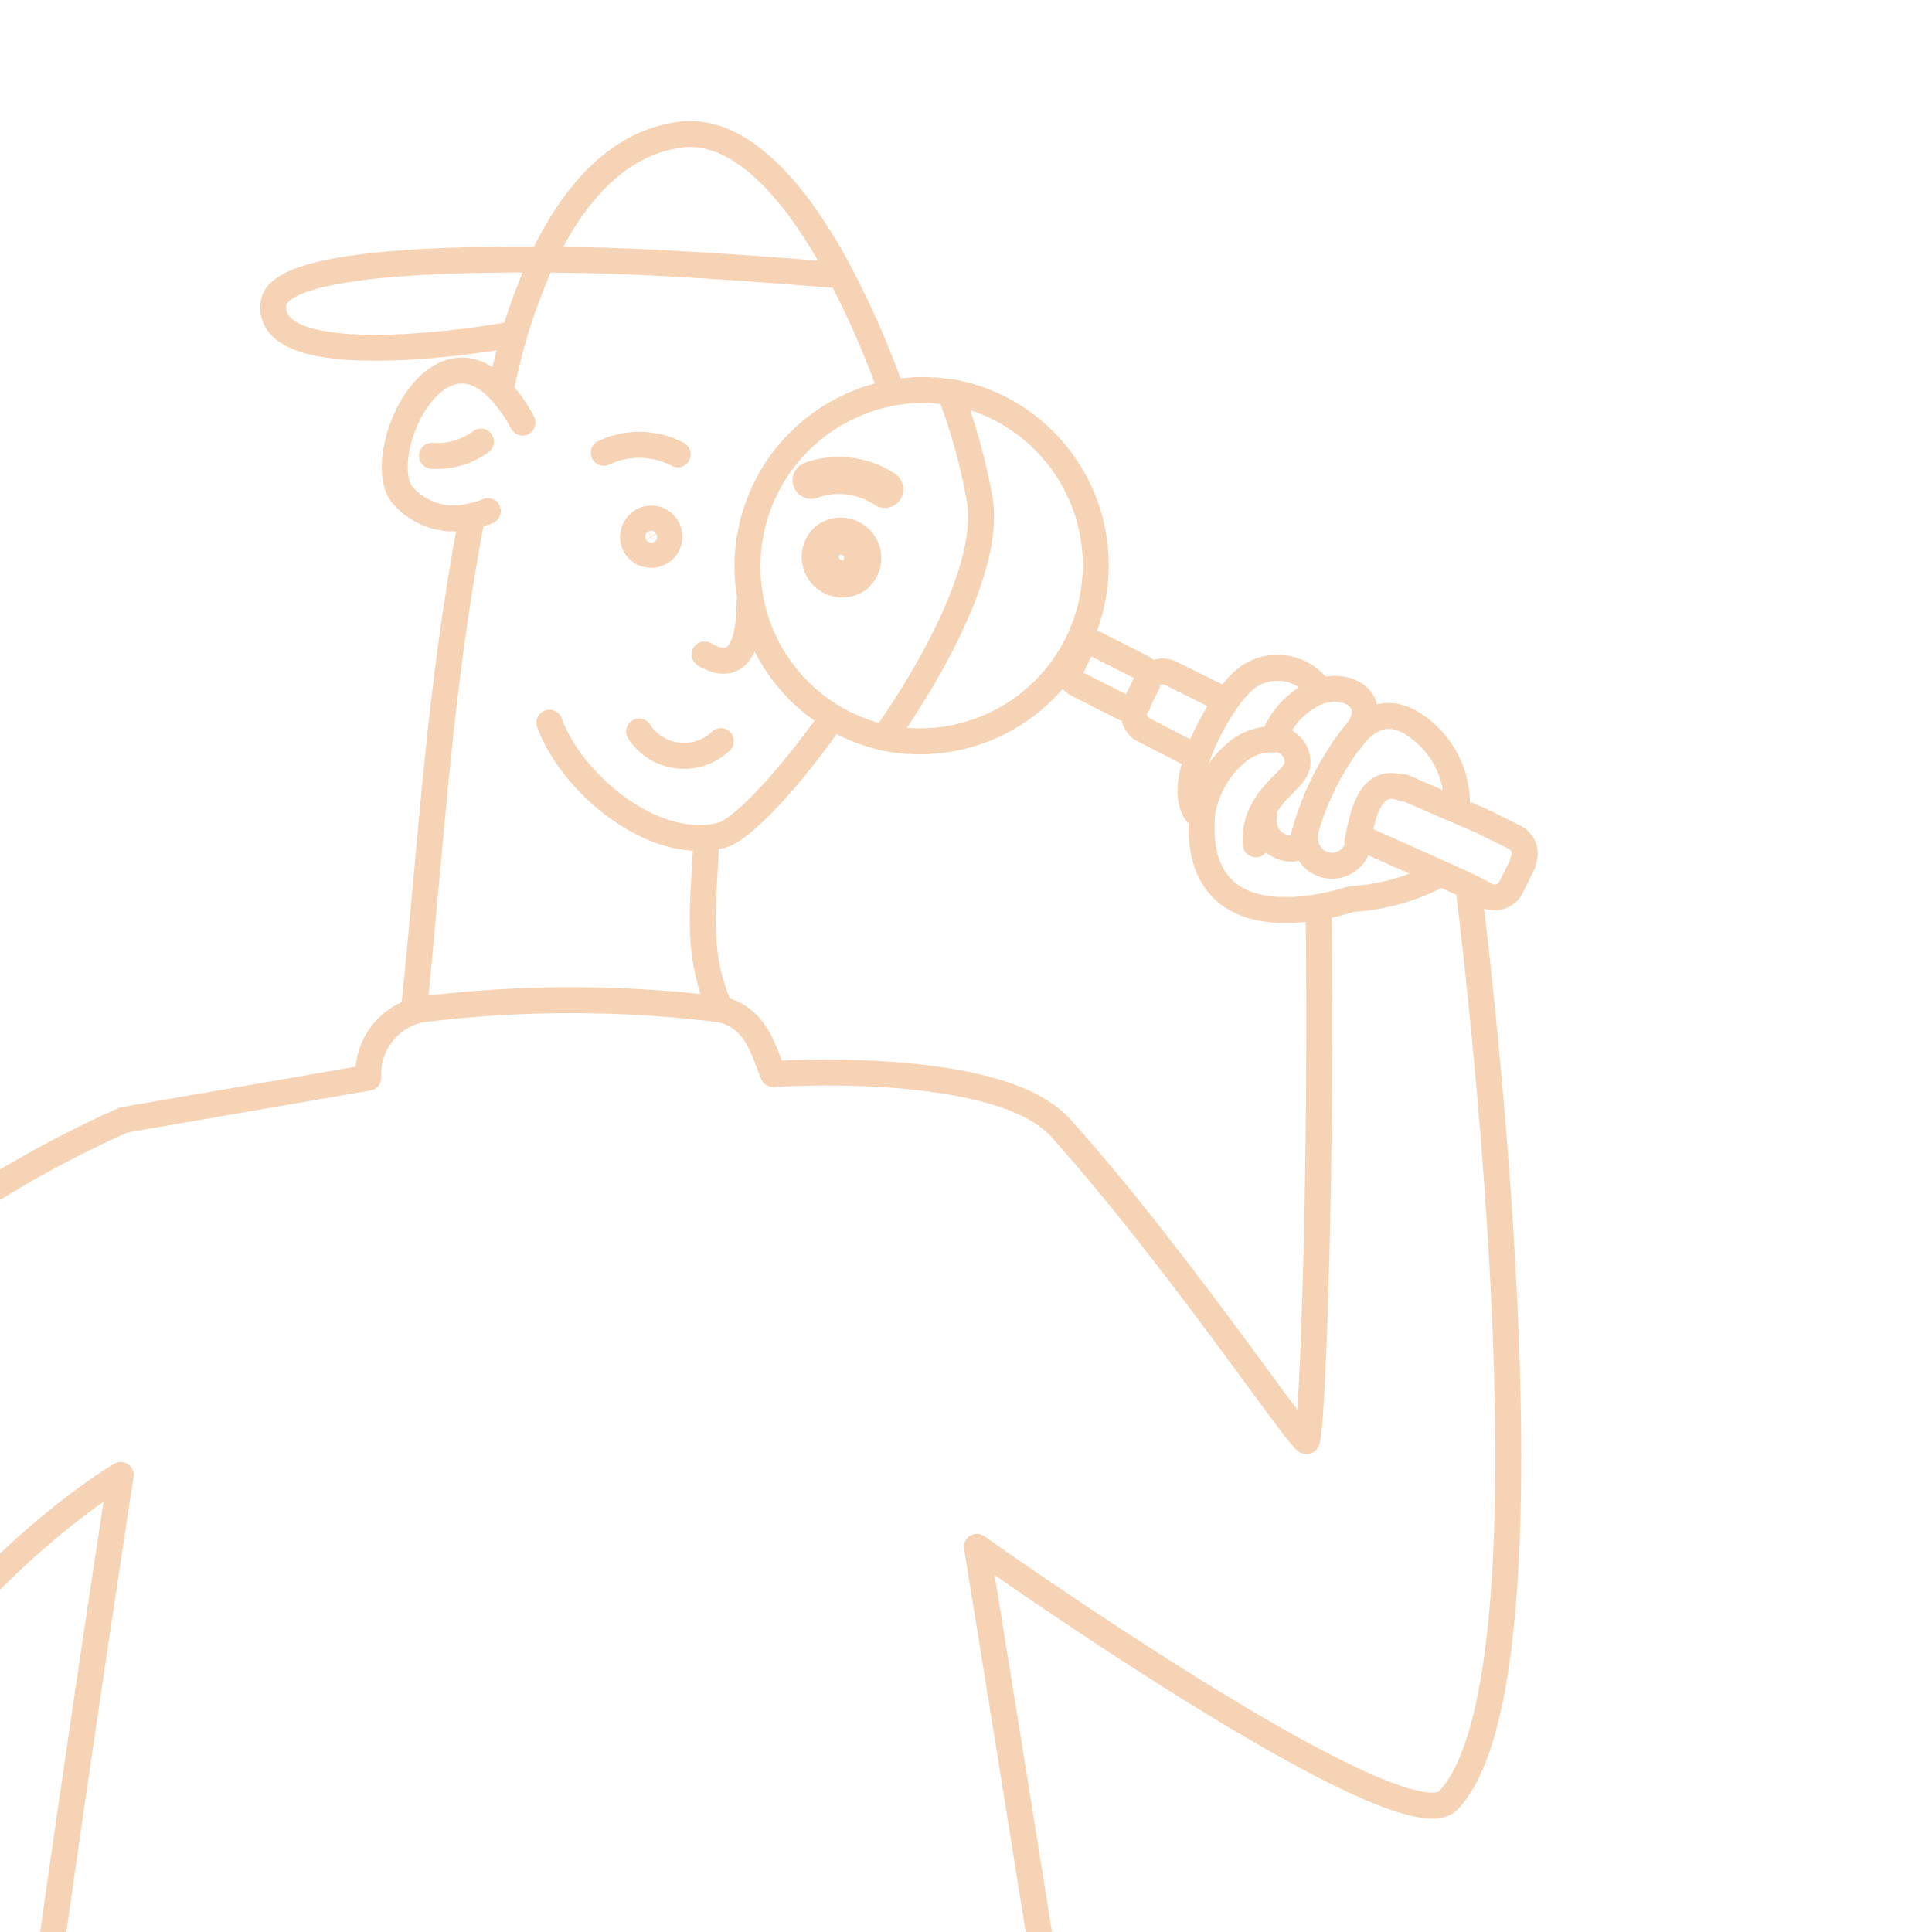 <svg id="Layer_1" data-name="Layer 1" xmlns="http://www.w3.org/2000/svg" viewBox="74 16 64 64">
<defs>
<style>
.cls-1,.cls-2,.cls-3,.cls-4{fill:none;stroke:#F7D3B5;}.cls-1,.cls-2,.cls-4{stroke-linecap:round;}.cls-1{stroke-linejoin:round;}.cls-1,.cls-2,.cls-3{stroke-width:0.86px;}.cls-2,.cls-3,.cls-4{stroke-miterlimit:10;}.cls-4{stroke-width:1.23px;}
</style>
</defs>
<path class="cls-4" d="M102.44,34.06a.73.73,0,0,1-.14,1,.73.73,0,0,1-.88-1.16A.73.73,0,0,1,102.44,34.06Z"/>
<path class="cls-4" d="M95.92,33.55a.42.42,0,0,1-.12.58.43.43,0,0,1-.58-.12.42.42,0,0,1,.13-.58A.41.41,0,0,1,95.92,33.55Z"/>
<path class="cls-2" d="M98.83,35.93c0,.87-.13,2.55-1.49,1.75"/>
<path class="cls-2" d="M101.5,39.88c-1.41,2-2.92,3.59-3.57,3.78a2.35,2.35,0,0,1-.53.09c-2.09.17-4.51-1.91-5.2-3.81"/>
<path class="cls-2" d="M105.51,29.1a19.68,19.68,0,0,1,.95,3.48c.31,2-1.29,5.16-3.07,7.72"/>
<path class="cls-2" d="M90.6,28.83c.05-.19.18-.86.44-1.75.11-.38.24-.79.41-1.23s.31-.81.5-1.23c.9-1.91,2.32-3.82,4.51-4.15,1.49-.23,2.87.87,4.06,2.48a17.84,17.84,0,0,1,1.34,2.18v0a29.92,29.92,0,0,1,1.64,3.75"/>
<path class="cls-3" d="M87.71,49.49h0c.59-5.75.84-10.66,1.92-16.35"/>
<path class="cls-3" d="M97.4,43.75c-.09,2.24-.37,3.72.42,5.59"/>
<path class="cls-2" d="M91.31,30a5,5,0,0,0-.76-1.08c-2.12-2.25-4.11,2-3.28,3.4a2.24,2.24,0,0,0,2.33.78h0a2.64,2.64,0,0,0,.56-.17"/>
<path class="cls-3" d="M91.13,27.06l-.07,0h0c-1,.21-8.29,1.35-8-1,.13-1.18,4.25-1.49,8.78-1.46H92c3.45,0,7.63.35,9.92.53h0"/>
<path class="cls-4" d="M103.31,32.21a2.74,2.74,0,0,0-2.44-.3"/>
<path class="cls-2" d="M89.93,30.63a2.44,2.44,0,0,1-1.62.47"/>
<path class="cls-1" d="M105.52,29h.06a5.83,5.83,0,1,1-2.23,11.45h0a5.8,5.8,0,0,1-4-3.13,5.84,5.84,0,0,1,2.68-7.8,5.76,5.76,0,0,1,1.3-.46l.24-.05A5.73,5.73,0,0,1,105.52,29Z"/>
<path class="cls-2" d="M96.45,31.05A2.75,2.75,0,0,0,94,31"/>
<path class="cls-2" d="M95.17,40.23a1.77,1.77,0,0,0,2.71.32"/>
<path class="cls-1" d="M113.76,43.06c-.82-.71.09-2.75.89-3.88a3.49,3.49,0,0,1,.46-.55,1.69,1.69,0,0,1,2.54.14"/>
<path class="cls-1" d="M117.19,43.7a.5.5,0,0,0,0,.12c-.07.58-1.5.3-1.31-.85"/>
<path class="cls-1" d="M118.75,40.48a9.4,9.4,0,0,0-1.56,3.22"/>
<path class="cls-1" d="M116.17,40.5A2.78,2.78,0,0,1,117.48,39a.71.71,0,0,1,.18-.08c1-.36,2,.3,1.34,1.25l-.25.34"/>
<path class="cls-1" d="M120.5,42.12c-1.14-.43-1.35.89-1.53,1.73a2.25,2.25,0,0,0,0,.22.89.89,0,0,1-1.73-.37h0"/>
<path class="cls-1" d="M118.75,40.48h0c.58-.73,1.14-.95,1.89-.6a3.14,3.14,0,0,1,1.62,2.91"/>
<path class="cls-1" d="M113.37,40.94l-1.48-.76a.6.6,0,0,1-.27-.79l0-.08.37-.74,0,0a.59.59,0,0,1,.8-.26l1.65.82"/>
<path class="cls-1" d="M120.41,42.08l.09,0,1.73.75.82.35,1.13.56a.6.6,0,0,1,.27.79l0,.07-.4.8a.61.61,0,0,1-.8.27l-.52-.27-.35-.17-.71-.32-2.44-1.09"/>
<path class="cls-1" d="M112,38.57l0,.09-.3.59a.21.21,0,0,1,0,.06.4.4,0,0,1-.5.12l-1.54-.78a.41.41,0,0,1-.17-.54l.29-.58a.4.4,0,0,1,.54-.18l1.54.78A.39.39,0,0,1,112,38.57Z"/>
<path class="cls-1" d="M121.62,45a7,7,0,0,1-2.85.78,8,8,0,0,1-1.12.27c-1.5.26-4,.21-3.84-2.91a.22.22,0,0,0,0-.08,3.3,3.3,0,0,1,1.26-2.22,1.86,1.86,0,0,1,1.09-.35l.18,0a.76.76,0,0,1,.64.8c0,.43-.79.82-1.18,1.62a2,2,0,0,0-.2,1.06"/>
<path class="cls-1" d="M117.68,46.24c.11,8.86-.22,17.45-.4,17.5s-4.42-6.24-8.14-10.37c-2.07-2.31-9.53-1.79-9.53-1.79-.33-.83-.51-1.57-1.32-2a2,2,0,0,0-.48-.15,40.35,40.35,0,0,0-9.78,0,1.65,1.65,0,0,0-.32.07,2.19,2.19,0,0,0-1.51,2.2l-8.1,1.4c-18.24,8.1-25.27,29.16-19.55,46.09l.56-.14c1.55-.37,5.79-1.42,5.74-1.85C61.83,74.22,78,64.86,78,64.86v0c-1.51,9.86-5,33.3-5.1,40.56l37.52-.26h1.74c-.25-3.82-5.8-37.92-5.8-37.92s14.08,10,15.62,8.4c3.61-3.82,1.31-24.91.68-30.13"/>
</svg>